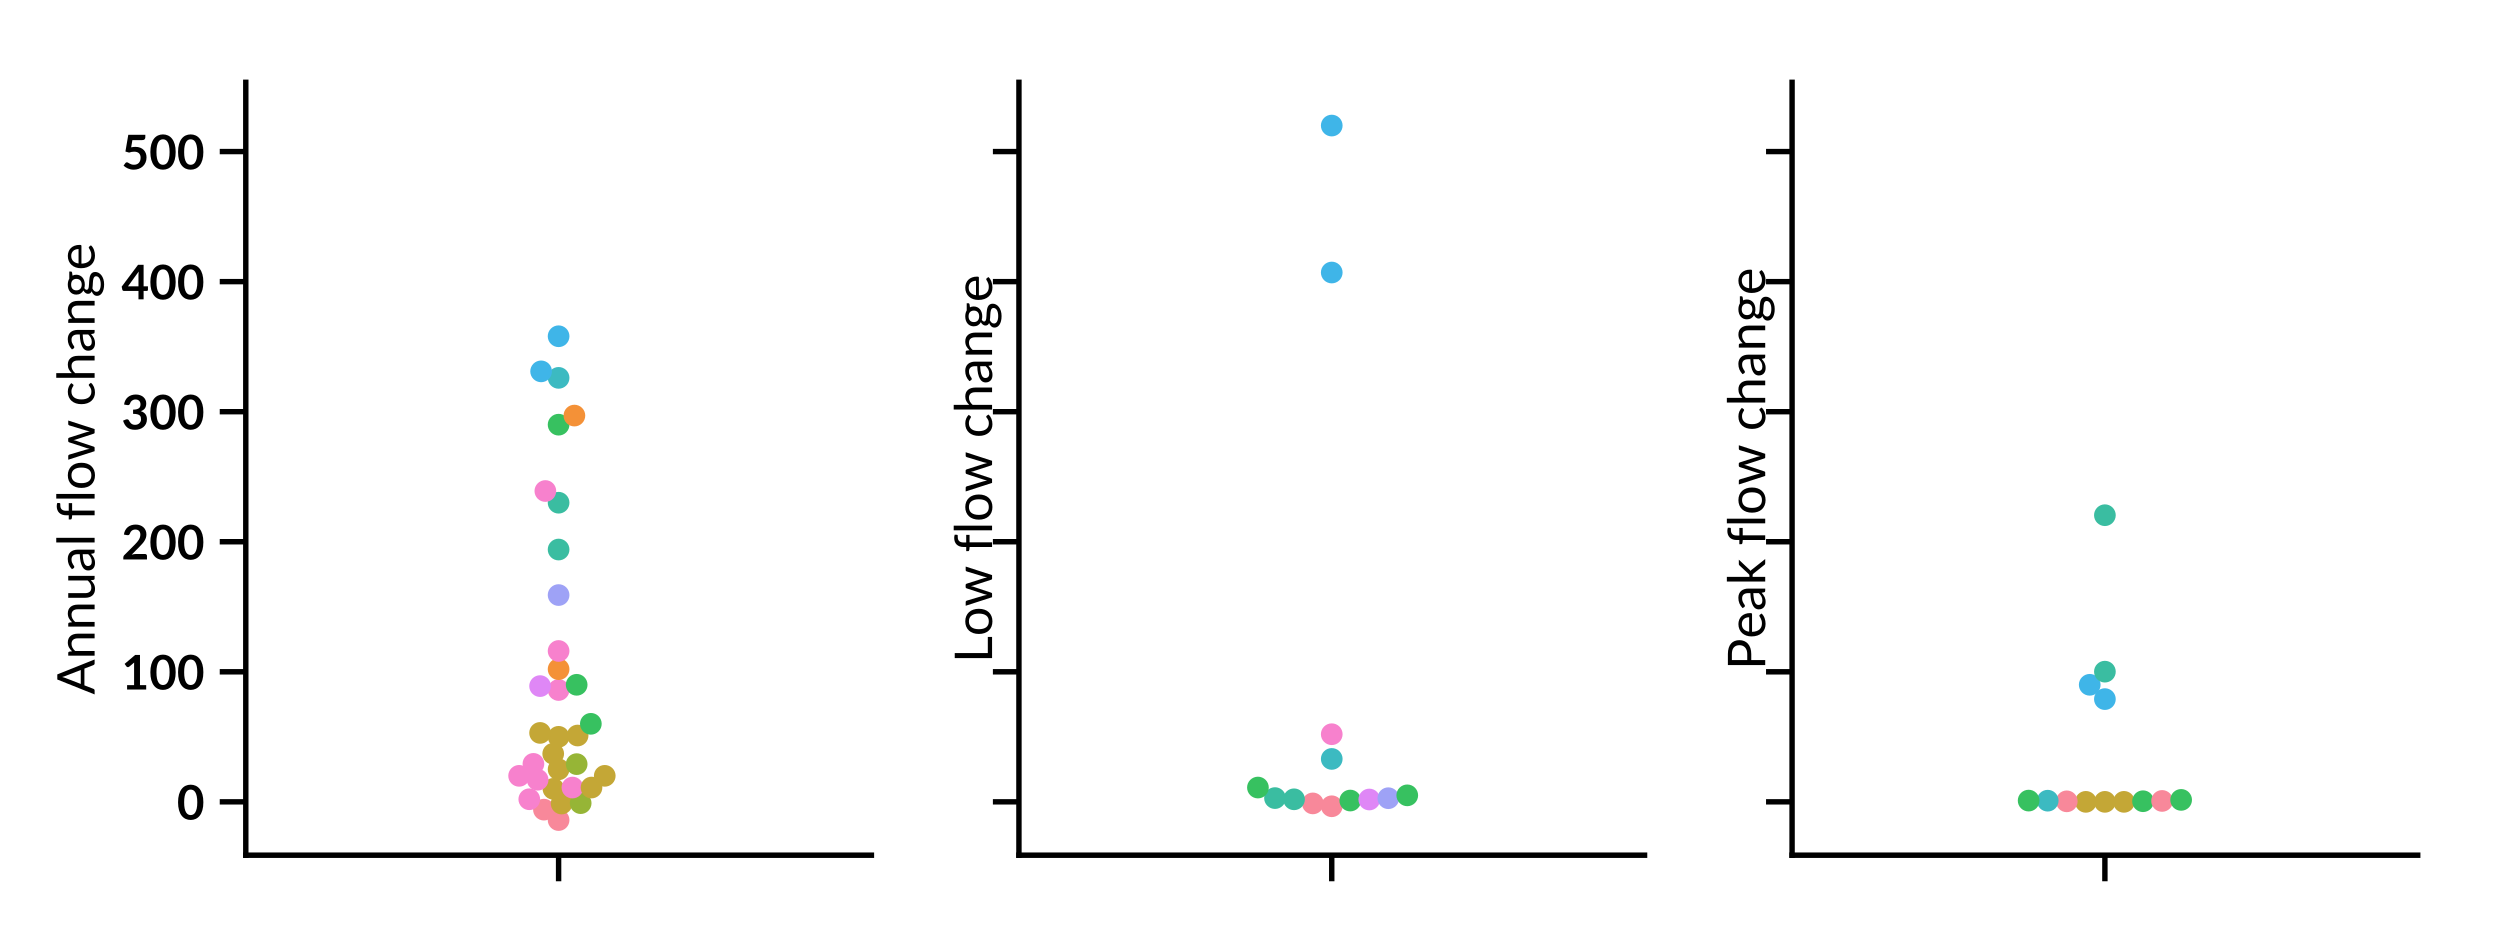 <?xml version="1.0" encoding="utf-8" standalone="no"?>
<!DOCTYPE svg PUBLIC "-//W3C//DTD SVG 1.1//EN"
  "http://www.w3.org/Graphics/SVG/1.1/DTD/svg11.dtd">
<!-- Created with matplotlib (http://matplotlib.org/) -->
<svg height="216pt" version="1.1" viewBox="0 0 576 216" width="576pt" xmlns="http://www.w3.org/2000/svg" xmlns:xlink="http://www.w3.org/1999/xlink">
 <defs>
  <style type="text/css">
*{stroke-linecap:butt;stroke-linejoin:round;}
  </style>
 </defs>
 <g id="figure_1">
  <g id="patch_1">
   <path d="M 0 216 
L 576 216 
L 576 0 
L 0 0 
z
" style="fill:#ffffff;"/>
  </g>
  <g id="axes_1">
   <g id="patch_2">
    <path d="M 56.629 197.04 
L 200.773 197.04 
L 200.773 18.96 
L 56.629 18.96 
z
" style="fill:#ffffff;"/>
   </g>
   <g id="PathCollection_1"/>
   <g id="PathCollection_2"/>
   <g id="PathCollection_3"/>
   <g id="PathCollection_4"/>
   <g id="PathCollection_5"/>
   <g id="PathCollection_6"/>
   <g id="PathCollection_7"/>
   <g id="PathCollection_8"/>
   <g id="PathCollection_9"/>
   <g id="PathCollection_10"/>
   <g id="PathCollection_11"/>
   <g id="matplotlib.axis_1">
    <g id="xtick_1">
     <g id="line2d_1">
      <defs>
       <path d="M 0 0 
L 0 6 
" id="ma301379a9c" style="stroke:#000000;stroke-width:1.25;"/>
      </defs>
      <g>
       <use style="stroke:#000000;stroke-width:1.25;" x="128.701" xlink:href="#ma301379a9c" y="197.04"/>
      </g>
     </g>
    </g>
   </g>
   <g id="matplotlib.axis_2">
    <g id="ytick_1">
     <g id="line2d_2">
      <defs>
       <path d="M 0 0 
L -6 0 
" id="mfb13432b26" style="stroke:#000000;stroke-width:1.25;"/>
      </defs>
      <g>
       <use style="stroke:#000000;stroke-width:1.25;" x="56.629" xlink:href="#mfb13432b26" y="184.746"/>
      </g>
     </g>
     <g id="text_1">
      <!-- 0 -->
      <defs>
       <path d="M 55.5 36.156 
Q 55.5 26.703 53.469 19.719 
Q 51.453 12.75 47.875 8.203 
Q 44.297 3.656 39.422 1.422 
Q 34.547 -0.797 28.906 -0.797 
Q 23.25 -0.797 18.422 1.422 
Q 13.594 3.656 10.047 8.203 
Q 6.5 12.75 4.5 19.719 
Q 2.5 26.703 2.5 36.156 
Q 2.5 45.656 4.5 52.594 
Q 6.5 59.547 10.047 64.094 
Q 13.594 68.656 18.422 70.875 
Q 23.25 73.094 28.906 73.094 
Q 34.547 73.094 39.422 70.875 
Q 44.297 68.656 47.875 64.094 
Q 51.453 59.547 53.469 52.594 
Q 55.5 45.656 55.5 36.156 
z
M 42.75 36.156 
Q 42.75 44 41.594 49.141 
Q 40.453 54.297 38.516 57.344 
Q 36.594 60.406 34.094 61.625 
Q 31.594 62.844 28.906 62.844 
Q 26.25 62.844 23.766 61.625 
Q 21.297 60.406 19.391 57.344 
Q 17.5 54.297 16.375 49.141 
Q 15.25 44 15.25 36.156 
Q 15.25 28.297 16.375 23.141 
Q 17.5 18 19.391 14.953 
Q 21.297 11.906 23.766 10.672 
Q 26.25 9.453 28.906 9.453 
Q 31.594 9.453 34.094 10.672 
Q 36.594 11.906 38.516 14.953 
Q 40.453 18 41.594 23.141 
Q 42.75 28.297 42.75 36.156 
z
" id="Lato-Bold-30"/>
      </defs>
      <g transform="translate(40.749 188.832)scale(0.11 -0.11)">
       <use xlink:href="#Lato-Bold-30"/>
      </g>
     </g>
    </g>
    <g id="ytick_2">
     <g id="line2d_3">
      <g>
       <use style="stroke:#000000;stroke-width:1.25;" x="56.629" xlink:href="#mfb13432b26" y="154.781"/>
      </g>
     </g>
     <g id="text_2">
      <!-- 100 -->
      <defs>
       <path d="M 11.75 9.25 
L 26.406 9.25 
L 26.406 51.406 
Q 26.406 53.844 26.547 56.547 
L 16.156 47.844 
Q 15.25 47.156 14.375 46.969 
Q 13.5 46.797 12.719 46.938 
Q 11.953 47.094 11.344 47.469 
Q 10.75 47.844 10.453 48.297 
L 6.547 53.656 
L 28.594 72.406 
L 38.75 72.406 
L 38.75 9.25 
L 51.75 9.25 
L 51.75 0 
L 11.75 0 
z
" id="Lato-Bold-31"/>
      </defs>
      <g transform="translate(27.989 158.867)scale(0.11 -0.11)">
       <use xlink:href="#Lato-Bold-31"/>
       <use x="58" xlink:href="#Lato-Bold-30"/>
       <use x="116" xlink:href="#Lato-Bold-30"/>
      </g>
     </g>
    </g>
    <g id="ytick_3">
     <g id="line2d_4">
      <g>
       <use style="stroke:#000000;stroke-width:1.25;" x="56.629" xlink:href="#mfb13432b26" y="124.816"/>
      </g>
     </g>
     <g id="text_3">
      <!-- 200 -->
      <defs>
       <path d="M 29.703 73.094 
Q 34.703 73.094 38.844 71.625 
Q 43 70.156 45.953 67.453 
Q 48.906 64.75 50.547 60.953 
Q 52.203 57.156 52.203 52.5 
Q 52.203 48.5 51.016 45.094 
Q 49.844 41.703 47.875 38.594 
Q 45.906 35.5 43.25 32.594 
Q 40.594 29.703 37.703 26.703 
L 21.344 10.047 
Q 23.75 10.75 26.078 11.125 
Q 28.406 11.5 30.5 11.5 
L 49.047 11.5 
Q 51.047 11.5 52.219 10.375 
Q 53.406 9.25 53.406 7.406 
L 53.406 0 
L 3.797 0 
L 3.797 4.094 
Q 3.797 5.344 4.312 6.719 
Q 4.844 8.094 6 9.203 
L 27.953 31.203 
Q 30.703 34 32.875 36.547 
Q 35.047 39.094 36.5 41.594 
Q 37.953 44.094 38.719 46.672 
Q 39.5 49.25 39.5 52.094 
Q 39.5 54.703 38.75 56.672 
Q 38 58.656 36.625 60 
Q 35.25 61.344 33.328 62.016 
Q 31.406 62.703 29 62.703 
Q 26.797 62.703 24.922 62.078 
Q 23.047 61.453 21.594 60.328 
Q 20.156 59.203 19.156 57.703 
Q 18.156 56.203 17.656 54.406 
Q 16.797 52.094 15.438 51.344 
Q 14.094 50.594 11.547 51 
L 5.047 52.156 
Q 5.797 57.344 7.938 61.266 
Q 10.094 65.203 13.312 67.828 
Q 16.547 70.453 20.719 71.766 
Q 24.906 73.094 29.703 73.094 
z
" id="Lato-Bold-32"/>
      </defs>
      <g transform="translate(27.989 128.902)scale(0.11 -0.11)">
       <use xlink:href="#Lato-Bold-32"/>
       <use x="58" xlink:href="#Lato-Bold-30"/>
       <use x="116" xlink:href="#Lato-Bold-30"/>
      </g>
     </g>
    </g>
    <g id="ytick_4">
     <g id="line2d_5">
      <g>
       <use style="stroke:#000000;stroke-width:1.25;" x="56.629" xlink:href="#mfb13432b26" y="94.851"/>
      </g>
     </g>
     <g id="text_4">
      <!-- 300 -->
      <defs>
       <path d="M 30.047 73.094 
Q 35.047 73.094 39.062 71.672 
Q 43.094 70.25 45.938 67.719 
Q 48.797 65.203 50.312 61.797 
Q 51.844 58.406 51.844 54.453 
Q 51.844 51 51.062 48.375 
Q 50.297 45.75 48.812 43.797 
Q 47.344 41.844 45.219 40.5 
Q 43.094 39.156 40.406 38.25 
Q 46.906 36.203 50.094 32 
Q 53.297 27.797 53.297 21.453 
Q 53.297 16.047 51.297 11.891 
Q 49.297 7.75 45.891 4.922 
Q 42.5 2.094 38.016 0.641 
Q 33.547 -0.797 28.547 -0.797 
Q 23.094 -0.797 19.047 0.453 
Q 15 1.703 12 4.141 
Q 9 6.594 6.891 10.141 
Q 4.797 13.703 3.297 18.344 
L 8.75 20.594 
Q 10.906 21.5 12.781 21.078 
Q 14.656 20.656 15.5 19.047 
Q 16.406 17.297 17.469 15.594 
Q 18.547 13.906 20.047 12.578 
Q 21.547 11.25 23.562 10.422 
Q 25.594 9.594 28.406 9.594 
Q 31.547 9.594 33.891 10.625 
Q 36.25 11.656 37.828 13.297 
Q 39.406 14.953 40.172 16.969 
Q 40.953 19 40.953 21.047 
Q 40.953 23.656 40.391 25.781 
Q 39.844 27.906 38.094 29.406 
Q 36.344 30.906 33.062 31.75 
Q 29.797 32.594 24.297 32.594 
L 24.297 41.406 
Q 28.844 41.453 31.844 42.25 
Q 34.844 43.047 36.625 44.469 
Q 38.406 45.906 39.094 47.906 
Q 39.797 49.906 39.797 52.297 
Q 39.797 57.406 36.938 60.047 
Q 34.094 62.703 29.344 62.703 
Q 27.156 62.703 25.297 62.078 
Q 23.453 61.453 21.969 60.328 
Q 20.5 59.203 19.5 57.703 
Q 18.5 56.203 18 54.406 
Q 17.156 52.094 15.781 51.344 
Q 14.406 50.594 11.906 51 
L 5.406 52.156 
Q 6.156 57.344 8.297 61.266 
Q 10.453 65.203 13.672 67.828 
Q 16.906 70.453 21.078 71.766 
Q 25.25 73.094 30.047 73.094 
z
" id="Lato-Bold-33"/>
      </defs>
      <g transform="translate(27.989 98.938)scale(0.11 -0.11)">
       <use xlink:href="#Lato-Bold-33"/>
       <use x="58" xlink:href="#Lato-Bold-30"/>
       <use x="116" xlink:href="#Lato-Bold-30"/>
      </g>
     </g>
    </g>
    <g id="ytick_5">
     <g id="line2d_6">
      <g>
       <use style="stroke:#000000;stroke-width:1.25;" x="56.629" xlink:href="#mfb13432b26" y="64.886"/>
      </g>
     </g>
     <g id="text_5">
      <!-- 400 -->
      <defs>
       <path d="M 46.344 27.25 
L 55.453 27.25 
L 55.453 20.094 
Q 55.453 19.094 54.797 18.375 
Q 54.156 17.656 52.953 17.656 
L 46.344 17.656 
L 46.344 0 
L 35.594 0 
L 35.594 17.656 
L 5.094 17.656 
Q 3.844 17.656 2.891 18.422 
Q 1.953 19.203 1.703 20.344 
L 0.406 26.594 
L 34.656 72.344 
L 46.344 72.344 
z
M 35.594 50.906 
Q 35.594 54.25 36.047 58.25 
L 13.594 27.25 
L 35.594 27.25 
z
" id="Lato-Bold-34"/>
      </defs>
      <g transform="translate(27.989 68.973)scale(0.11 -0.11)">
       <use xlink:href="#Lato-Bold-34"/>
       <use x="58" xlink:href="#Lato-Bold-30"/>
       <use x="116" xlink:href="#Lato-Bold-30"/>
      </g>
     </g>
    </g>
    <g id="ytick_6">
     <g id="line2d_7">
      <g>
       <use style="stroke:#000000;stroke-width:1.25;" x="56.629" xlink:href="#mfb13432b26" y="34.922"/>
      </g>
     </g>
     <g id="text_6">
      <!-- 500 -->
      <defs>
       <path d="M 49.953 67.047 
Q 49.953 64.406 48.297 62.75 
Q 46.656 61.094 42.703 61.094 
L 22.844 61.094 
L 20.25 46 
Q 25.156 47 29.156 47 
Q 34.844 47 39.188 45.297 
Q 43.547 43.594 46.5 40.594 
Q 49.453 37.594 50.953 33.562 
Q 52.453 29.547 52.453 24.906 
Q 52.453 19.156 50.422 14.406 
Q 48.406 9.656 44.797 6.281 
Q 41.203 2.906 36.266 1.047 
Q 31.344 -0.797 25.547 -0.797 
Q 22.156 -0.797 19.094 -0.094 
Q 16.047 0.594 13.375 1.766 
Q 10.703 2.953 8.422 4.469 
Q 6.156 6 4.344 7.703 
L 8.156 12.953 
Q 9.344 14.656 11.297 14.656 
Q 12.547 14.656 13.844 13.844 
Q 15.156 13.047 16.828 12.094 
Q 18.5 11.156 20.766 10.344 
Q 23.047 9.547 26.25 9.547 
Q 29.656 9.547 32.25 10.641 
Q 34.844 11.75 36.562 13.719 
Q 38.297 15.703 39.172 18.422 
Q 40.047 21.156 40.047 24.344 
Q 40.047 30.25 36.625 33.578 
Q 33.203 36.906 26.5 36.906 
Q 21.344 36.906 15.953 35 
L 8.25 37.203 
L 14.25 72.297 
L 49.953 72.297 
z
" id="Lato-Bold-35"/>
      </defs>
      <g transform="translate(27.989 39.008)scale(0.11 -0.11)">
       <use xlink:href="#Lato-Bold-35"/>
       <use x="58" xlink:href="#Lato-Bold-30"/>
       <use x="116" xlink:href="#Lato-Bold-30"/>
      </g>
     </g>
    </g>
    <g id="text_7">
     <!-- Annual flow change -->
     <defs>
      <path d="M 67.406 0 
L 59.906 0 
Q 58.594 0 57.797 0.641 
Q 57 1.297 56.594 2.297 
L 49.906 19.594 
L 17.75 19.594 
L 11.047 2.297 
Q 10.75 1.406 9.891 0.703 
Q 9.047 0 7.797 0 
L 0.297 0 
L 28.953 71.656 
L 38.75 71.656 
z
M 20.453 26.594 
L 47.203 26.594 
L 35.953 55.75 
Q 35.406 57.047 34.875 58.75 
Q 34.344 60.453 33.797 62.406 
Q 33.297 60.453 32.766 58.719 
Q 32.25 57 31.703 55.703 
z
" id="Lato-Regular-41"/>
      <path d="M 7.047 0 
L 7.047 50.656 
L 12.406 50.656 
Q 14.297 50.656 14.75 48.797 
L 15.453 43.297 
Q 18.75 46.953 22.844 49.203 
Q 26.953 51.453 32.297 51.453 
Q 36.453 51.453 39.625 50.078 
Q 42.797 48.703 44.922 46.172 
Q 47.047 43.656 48.141 40.094 
Q 49.25 36.547 49.25 32.25 
L 49.25 0 
L 40.297 0 
L 40.297 32.25 
Q 40.297 38 37.672 41.172 
Q 35.047 44.344 29.703 44.344 
Q 25.703 44.344 22.266 42.438 
Q 18.844 40.547 16 37.297 
L 16 0 
z
" id="Lato-Regular-6e"/>
      <path d="M 15.453 50.656 
L 15.453 18.344 
Q 15.453 12.594 18.078 9.438 
Q 20.703 6.297 26.094 6.297 
Q 30 6.297 33.453 8.141 
Q 36.906 10 39.797 13.297 
L 39.797 50.656 
L 48.703 50.656 
L 48.703 0 
L 43.406 0 
Q 41.5 0 41 1.844 
L 40.297 7.297 
Q 37 3.656 32.891 1.422 
Q 28.797 -0.797 23.5 -0.797 
Q 19.344 -0.797 16.172 0.578 
Q 13 1.953 10.844 4.453 
Q 8.703 6.953 7.625 10.5 
Q 6.547 14.047 6.547 18.344 
L 6.547 50.656 
z
" id="Lato-Regular-75"/>
      <path d="M 39.25 0 
Q 37.953 0 37.25 0.422 
Q 36.547 0.844 36.156 2.094 
L 35.156 6.844 
Q 33.156 5.047 31.219 3.625 
Q 29.297 2.203 27.219 1.219 
Q 25.156 0.25 22.781 -0.266 
Q 20.406 -0.797 17.5 -0.797 
Q 14.547 -0.797 11.938 0.016 
Q 9.344 0.844 7.422 2.5 
Q 5.5 4.156 4.375 6.672 
Q 3.25 9.203 3.25 12.656 
Q 3.25 15.656 4.891 18.422 
Q 6.547 21.203 10.25 23.344 
Q 13.953 25.5 19.891 26.875 
Q 25.844 28.25 34.5 28.453 
L 34.5 32.406 
Q 34.5 38.297 31.953 41.312 
Q 29.406 44.344 24.5 44.344 
Q 21.203 44.344 18.969 43.516 
Q 16.75 42.703 15.125 41.672 
Q 13.5 40.656 12.328 39.828 
Q 11.156 39 10 39 
Q 9.094 39 8.438 39.469 
Q 7.797 39.953 7.344 40.656 
L 5.75 43.5 
Q 9.953 47.547 14.797 49.547 
Q 19.656 51.547 25.547 51.547 
Q 29.797 51.547 33.094 50.141 
Q 36.406 48.75 38.656 46.25 
Q 40.906 43.75 42.047 40.203 
Q 43.203 36.656 43.203 32.406 
L 43.203 0 
z
M 20.156 5.453 
Q 22.5 5.453 24.453 5.922 
Q 26.406 6.406 28.125 7.281 
Q 29.844 8.156 31.422 9.422 
Q 33 10.703 34.5 12.297 
L 34.5 22.797 
Q 28.344 22.594 24.016 21.812 
Q 19.703 21.047 16.969 19.797 
Q 14.25 18.547 13.016 16.844 
Q 11.797 15.156 11.797 13.047 
Q 11.797 11.047 12.438 9.594 
Q 13.094 8.156 14.219 7.219 
Q 15.344 6.297 16.875 5.875 
Q 18.406 5.453 20.156 5.453 
z
" id="Lato-Regular-61"/>
      <path d="M 16.25 73.656 
L 16.25 0 
L 7.344 0 
L 7.344 73.656 
z
" id="Lato-Regular-6c"/>
      <path id="Lato-Regular-20"/>
      <path d="M 10.344 0 
L 10.344 43.047 
L 4.75 43.703 
Q 3.703 43.953 3.016 44.469 
Q 2.344 45 2.344 46 
L 2.344 49.656 
L 10.344 49.656 
L 10.344 54.547 
Q 10.344 58.906 11.562 62.281 
Q 12.797 65.656 15.062 67.969 
Q 17.344 70.297 20.547 71.5 
Q 23.75 72.703 27.75 72.703 
Q 31.156 72.703 34 71.703 
L 33.797 67.25 
Q 33.703 66.047 32.469 65.938 
Q 31.25 65.844 29.203 65.844 
Q 26.906 65.844 25.031 65.25 
Q 23.156 64.656 21.797 63.297 
Q 20.453 61.953 19.719 59.75 
Q 19 57.547 19 54.297 
L 19 49.656 
L 33.594 49.656 
L 33.594 43.203 
L 19.297 43.203 
L 19.297 0 
z
" id="Lato-Regular-66"/>
      <path d="M 28.406 51.453 
Q 33.953 51.453 38.391 49.594 
Q 42.844 47.75 46 44.344 
Q 49.156 40.953 50.828 36.125 
Q 52.5 31.297 52.5 25.344 
Q 52.5 19.344 50.828 14.547 
Q 49.156 9.75 46 6.344 
Q 42.844 2.953 38.391 1.125 
Q 33.953 -0.703 28.406 -0.703 
Q 22.797 -0.703 18.312 1.125 
Q 13.844 2.953 10.688 6.344 
Q 7.547 9.75 5.875 14.547 
Q 4.203 19.344 4.203 25.344 
Q 4.203 31.297 5.875 36.125 
Q 7.547 40.953 10.688 44.344 
Q 13.844 47.75 18.312 49.594 
Q 22.797 51.453 28.406 51.453 
z
M 28.406 6.25 
Q 35.906 6.25 39.594 11.266 
Q 43.297 16.297 43.297 25.297 
Q 43.297 34.344 39.594 39.391 
Q 35.906 44.453 28.406 44.453 
Q 24.594 44.453 21.766 43.141 
Q 18.953 41.844 17.078 39.391 
Q 15.203 36.953 14.266 33.375 
Q 13.344 29.797 13.344 25.297 
Q 13.344 16.297 17.062 11.266 
Q 20.797 6.25 28.406 6.25 
z
" id="Lato-Regular-6f"/>
      <path d="M 1.656 50.656 
L 8.656 50.656 
Q 9.703 50.656 10.422 50.094 
Q 11.156 49.547 11.406 48.797 
L 21.094 16.203 
Q 21.5 14.453 21.844 12.766 
Q 22.203 11.094 22.453 9.453 
Q 22.844 11.094 23.344 12.766 
Q 23.844 14.453 24.406 16.203 
L 35.094 49 
Q 35.344 49.75 35.969 50.25 
Q 36.594 50.75 37.5 50.75 
L 41.406 50.75 
Q 42.406 50.75 43.047 50.25 
Q 43.703 49.75 43.953 49 
L 54.406 16.203 
Q 54.906 14.453 55.344 12.75 
Q 55.797 11.047 56.203 9.406 
Q 56.5 11.047 56.875 12.719 
Q 57.25 14.406 57.703 16.203 
L 67.594 48.797 
Q 67.844 49.594 68.547 50.125 
Q 69.25 50.656 70.203 50.656 
L 76.906 50.656 
L 60.5 0 
L 53.453 0 
Q 52.156 0 51.656 1.703 
L 40.453 36.047 
Q 40.047 37.203 39.797 38.375 
Q 39.547 39.547 39.297 40.703 
Q 39.047 39.547 38.766 38.344 
Q 38.5 37.156 38.156 36 
L 26.75 1.703 
Q 26.297 0 24.75 0 
L 18.047 0 
z
" id="Lato-Regular-77"/>
      <path d="M 42.297 41.656 
Q 41.906 41.094 41.5 40.797 
Q 41.094 40.5 40.406 40.5 
Q 39.656 40.5 38.75 41.125 
Q 37.844 41.75 36.516 42.5 
Q 35.203 43.25 33.266 43.875 
Q 31.344 44.5 28.547 44.5 
Q 24.797 44.5 21.938 43.172 
Q 19.094 41.844 17.172 39.344 
Q 15.25 36.844 14.266 33.297 
Q 13.297 29.75 13.297 25.344 
Q 13.297 20.75 14.344 17.172 
Q 15.406 13.594 17.328 11.172 
Q 19.25 8.75 21.969 7.469 
Q 24.703 6.203 28.094 6.203 
Q 31.344 6.203 33.438 6.969 
Q 35.547 7.75 36.922 8.703 
Q 38.297 9.656 39.219 10.422 
Q 40.156 11.203 41.047 11.203 
Q 42.156 11.203 42.75 10.344 
L 45.25 7.094 
Q 43.594 5.047 41.5 3.594 
Q 39.406 2.156 36.969 1.172 
Q 34.547 0.203 31.891 -0.25 
Q 29.25 -0.703 26.5 -0.703 
Q 21.75 -0.703 17.672 1.047 
Q 13.594 2.797 10.594 6.125 
Q 7.594 9.453 5.891 14.297 
Q 4.203 19.156 4.203 25.344 
Q 4.203 31 5.766 35.797 
Q 7.344 40.594 10.375 44.062 
Q 13.406 47.547 17.828 49.5 
Q 22.25 51.453 28 51.453 
Q 33.344 51.453 37.422 49.719 
Q 41.5 48 44.656 44.844 
z
" id="Lato-Regular-63"/>
      <path d="M 7.047 0 
L 7.047 73.656 
L 16 73.656 
L 16 43.844 
Q 19.25 47.297 23.203 49.375 
Q 27.156 51.453 32.297 51.453 
Q 36.453 51.453 39.625 50.078 
Q 42.797 48.703 44.922 46.172 
Q 47.047 43.656 48.141 40.094 
Q 49.25 36.547 49.25 32.25 
L 49.25 0 
L 40.297 0 
L 40.297 32.25 
Q 40.297 38 37.672 41.172 
Q 35.047 44.344 29.703 44.344 
Q 25.703 44.344 22.266 42.438 
Q 18.844 40.547 16 37.297 
L 16 0 
z
" id="Lato-Regular-68"/>
      <path d="M 24.703 51.5 
Q 28 51.5 30.844 50.766 
Q 33.703 50.047 36.047 48.656 
L 49.797 48.656 
L 49.797 45.344 
Q 49.797 43.703 47.703 43.25 
L 41.953 42.453 
Q 43.656 39.203 43.656 35.203 
Q 43.656 31.5 42.219 28.469 
Q 40.797 25.453 38.297 23.297 
Q 35.797 21.156 32.297 20 
Q 28.797 18.844 24.703 18.844 
Q 21.094 18.844 17.953 19.703 
Q 16.344 18.703 15.516 17.547 
Q 14.703 16.406 14.703 15.297 
Q 14.703 13.5 16.172 12.578 
Q 17.656 11.656 20.047 11.25 
Q 22.453 10.844 25.516 10.75 
Q 28.594 10.656 31.812 10.422 
Q 35.047 10.203 38.125 9.641 
Q 41.203 9.094 43.594 7.844 
Q 46 6.594 47.469 4.391 
Q 48.953 2.203 48.953 -1.297 
Q 48.953 -4.547 47.328 -7.594 
Q 45.703 -10.656 42.641 -13.031 
Q 39.594 -15.406 35.172 -16.828 
Q 30.75 -18.25 25.203 -18.25 
Q 19.656 -18.25 15.5 -17.141 
Q 11.344 -16.047 8.594 -14.188 
Q 5.844 -12.344 4.469 -9.922 
Q 3.094 -7.5 3.094 -4.844 
Q 3.094 -1.094 5.438 1.5 
Q 7.797 4.094 11.844 5.656 
Q 9.594 6.656 8.297 8.328 
Q 7 10 7 12.844 
Q 7 13.953 7.391 15.125 
Q 7.797 16.297 8.625 17.438 
Q 9.453 18.594 10.641 19.641 
Q 11.844 20.703 13.453 21.5 
Q 9.703 23.594 7.594 27.094 
Q 5.5 30.594 5.5 35.203 
Q 5.5 38.906 6.922 41.922 
Q 8.344 44.953 10.891 47.078 
Q 13.453 49.203 16.969 50.344 
Q 20.5 51.5 24.703 51.5 
z
M 40.75 -2.75 
Q 40.75 -0.906 39.703 0.25 
Q 38.656 1.406 36.875 2.047 
Q 35.094 2.703 32.75 2.969 
Q 30.406 3.25 27.781 3.391 
Q 25.156 3.547 22.453 3.688 
Q 19.75 3.844 17.25 4.203 
Q 14.453 2.906 12.672 0.953 
Q 10.906 -1 10.906 -3.703 
Q 10.906 -5.406 11.781 -6.875 
Q 12.656 -8.344 14.453 -9.422 
Q 16.25 -10.5 18.969 -11.125 
Q 21.703 -11.75 25.406 -11.75 
Q 29 -11.75 31.844 -11.094 
Q 34.703 -10.453 36.672 -9.25 
Q 38.656 -8.047 39.703 -6.391 
Q 40.75 -4.75 40.75 -2.75 
z
M 24.703 24.75 
Q 27.406 24.75 29.453 25.5 
Q 31.5 26.25 32.891 27.594 
Q 34.297 28.953 35 30.828 
Q 35.703 32.703 35.703 34.953 
Q 35.703 39.594 32.875 42.344 
Q 30.047 45.094 24.703 45.094 
Q 19.297 45.094 16.469 42.344 
Q 13.656 39.594 13.656 34.953 
Q 13.656 32.703 14.375 30.828 
Q 15.094 28.953 16.5 27.594 
Q 17.906 26.25 19.953 25.5 
Q 22 24.75 24.703 24.75 
z
" id="Lato-Regular-67"/>
      <path d="M 27.797 51.453 
Q 32.344 51.453 36.219 49.922 
Q 40.094 48.406 42.922 45.531 
Q 45.75 42.656 47.344 38.422 
Q 48.953 34.203 48.953 28.797 
Q 48.953 26.703 48.5 26 
Q 48.047 25.297 46.797 25.297 
L 12.953 25.297 
Q 13.047 20.5 14.25 16.953 
Q 15.453 13.406 17.547 11.031 
Q 19.656 8.656 22.547 7.469 
Q 25.453 6.297 29.047 6.297 
Q 32.406 6.297 34.828 7.062 
Q 37.25 7.844 39 8.75 
Q 40.75 9.656 41.922 10.422 
Q 43.094 11.203 43.953 11.203 
Q 45.047 11.203 45.656 10.344 
L 48.156 7.094 
Q 46.5 5.094 44.203 3.625 
Q 41.906 2.156 39.281 1.203 
Q 36.656 0.25 33.844 -0.219 
Q 31.047 -0.703 28.297 -0.703 
Q 23.047 -0.703 18.625 1.062 
Q 14.203 2.844 10.969 6.266 
Q 7.75 9.703 5.953 14.75 
Q 4.156 19.797 4.156 26.344 
Q 4.156 31.656 5.781 36.25 
Q 7.406 40.844 10.453 44.219 
Q 13.5 47.594 17.891 49.516 
Q 22.297 51.453 27.797 51.453 
z
M 28 44.906 
Q 21.547 44.906 17.844 41.172 
Q 14.156 37.453 13.25 30.844 
L 40.953 30.844 
Q 40.953 33.953 40.078 36.516 
Q 39.203 39.094 37.516 40.969 
Q 35.844 42.844 33.438 43.875 
Q 31.047 44.906 28 44.906 
z
" id="Lato-Regular-65"/>
     </defs>
     <g transform="translate(21.799 160.034)rotate(-90)scale(0.12 -0.12)">
      <use xlink:href="#Lato-Regular-41"/>
      <use x="67.7" xlink:href="#Lato-Regular-6e"/>
      <use x="123.5" xlink:href="#Lato-Regular-6e"/>
      <use x="179.3" xlink:href="#Lato-Regular-75"/>
      <use x="235.05" xlink:href="#Lato-Regular-61"/>
      <use x="284.75" xlink:href="#Lato-Regular-6c"/>
      <use x="308.35" xlink:href="#Lato-Regular-20"/>
      <use x="333.95" xlink:href="#Lato-Regular-66"/>
      <use x="369" xlink:href="#Lato-Regular-6c"/>
      <use x="392.6" xlink:href="#Lato-Regular-6f"/>
      <use x="449.3" xlink:href="#Lato-Regular-77"/>
      <use x="527.819" xlink:href="#Lato-Regular-20"/>
      <use x="553.419" xlink:href="#Lato-Regular-63"/>
      <use x="601.169" xlink:href="#Lato-Regular-68"/>
      <use x="656.969" xlink:href="#Lato-Regular-61"/>
      <use x="706.669" xlink:href="#Lato-Regular-6e"/>
      <use x="762.469" xlink:href="#Lato-Regular-67"/>
      <use x="814.469" xlink:href="#Lato-Regular-65"/>
     </g>
    </g>
   </g>
   <g id="patch_3">
    <path d="M 56.629 197.04 
L 56.629 18.96 
" style="fill:none;stroke:#000000;stroke-linecap:square;stroke-linejoin:miter;stroke-width:1.25;"/>
   </g>
   <g id="patch_4">
    <path d="M 56.629 197.04 
L 200.773 197.04 
" style="fill:none;stroke:#000000;stroke-linecap:square;stroke-linejoin:miter;stroke-width:1.25;"/>
   </g>
   <g id="PathCollection_12">
    <defs>
     <path d="M 0 2.5 
C 0.663 2.5 1.299 2.237 1.768 1.768 
C 2.237 1.299 2.5 0.663 2.5 0 
C 2.5 -0.663 2.237 -1.299 1.768 -1.768 
C 1.299 -2.237 0.663 -2.5 0 -2.5 
C -0.663 -2.5 -1.299 -2.237 -1.768 -1.768 
C -2.237 -1.299 -2.5 -0.663 -2.5 0 
C -2.5 0.663 -2.237 1.299 -1.768 1.768 
C -1.299 2.237 -0.663 2.5 0 2.5 
z
" id="C0_0_ad1a021911"/>
    </defs>
    <g clip-path="url(#p93e05102cd)">
     <use style="fill:#f8889a;" x="128.701" xlink:href="#C0_0_ad1a021911" y="188.941"/>
    </g>
    <g clip-path="url(#p93e05102cd)">
     <use style="fill:#f8889a;" x="125.324" xlink:href="#C0_0_ad1a021911" y="186.544"/>
    </g>
    <g clip-path="url(#p93e05102cd)">
     <use style="fill:#c4a736;" x="129.395" xlink:href="#C0_0_ad1a021911" y="185.135"/>
    </g>
    <g clip-path="url(#p93e05102cd)">
     <use style="fill:#96b536;" x="133.787" xlink:href="#C0_0_ad1a021911" y="185.045"/>
    </g>
    <g clip-path="url(#p93e05102cd)">
     <use style="fill:#f781cd;" x="121.947" xlink:href="#C0_0_ad1a021911" y="184.147"/>
    </g>
    <g clip-path="url(#p93e05102cd)">
     <use style="fill:#c4a736;" x="127.511" xlink:href="#C0_0_ad1a021911" y="181.749"/>
    </g>
    <g clip-path="url(#p93e05102cd)">
     <use style="fill:#f781cd;" x="131.89" xlink:href="#C0_0_ad1a021911" y="181.45"/>
    </g>
    <g clip-path="url(#p93e05102cd)">
     <use style="fill:#c4a736;" x="136.283" xlink:href="#C0_0_ad1a021911" y="181.45"/>
    </g>
    <g clip-path="url(#p93e05102cd)">
     <use style="fill:#f781cd;" x="123.87" xlink:href="#C0_0_ad1a021911" y="179.652"/>
    </g>
    <g clip-path="url(#p93e05102cd)">
     <use style="fill:#f781cd;" x="119.605" xlink:href="#C0_0_ad1a021911" y="178.753"/>
    </g>
    <g clip-path="url(#p93e05102cd)">
     <use style="fill:#c4a736;" x="139.334" xlink:href="#C0_0_ad1a021911" y="178.753"/>
    </g>
    <g clip-path="url(#p93e05102cd)">
     <use style="fill:#c4a736;" x="128.701" xlink:href="#C0_0_ad1a021911" y="177.255"/>
    </g>
    <g clip-path="url(#p93e05102cd)">
     <use style="fill:#96b536;" x="132.863" xlink:href="#C0_0_ad1a021911" y="176.056"/>
    </g>
    <g clip-path="url(#p93e05102cd)">
     <use style="fill:#f781cd;" x="122.9" xlink:href="#C0_0_ad1a021911" y="175.996"/>
    </g>
    <g clip-path="url(#p93e05102cd)">
     <use style="fill:#c4a736;" x="127.461" xlink:href="#C0_0_ad1a021911" y="173.659"/>
    </g>
    <g clip-path="url(#p93e05102cd)">
     <use style="fill:#c4a736;" x="128.701" xlink:href="#C0_0_ad1a021911" y="169.763"/>
    </g>
    <g clip-path="url(#p93e05102cd)">
     <use style="fill:#c4a736;" x="133.08" xlink:href="#C0_0_ad1a021911" y="169.464"/>
    </g>
    <g clip-path="url(#p93e05102cd)">
     <use style="fill:#c4a736;" x="124.436" xlink:href="#C0_0_ad1a021911" y="168.864"/>
    </g>
    <g clip-path="url(#p93e05102cd)">
     <use style="fill:#37c160;" x="136.131" xlink:href="#C0_0_ad1a021911" y="166.767"/>
    </g>
    <g clip-path="url(#p93e05102cd)">
     <use style="fill:#f781cd;" x="128.701" xlink:href="#C0_0_ad1a021911" y="158.976"/>
    </g>
    <g clip-path="url(#p93e05102cd)">
     <use style="fill:#df87f6;" x="124.436" xlink:href="#C0_0_ad1a021911" y="158.077"/>
    </g>
    <g clip-path="url(#p93e05102cd)">
     <use style="fill:#37c160;" x="132.863" xlink:href="#C0_0_ad1a021911" y="157.777"/>
    </g>
    <g clip-path="url(#p93e05102cd)">
     <use style="fill:#f49137;" x="128.701" xlink:href="#C0_0_ad1a021911" y="154.182"/>
    </g>
    <g clip-path="url(#p93e05102cd)">
     <use style="fill:#f781cd;" x="128.701" xlink:href="#C0_0_ad1a021911" y="149.987"/>
    </g>
    <g clip-path="url(#p93e05102cd)">
     <use style="fill:#9ea2f6;" x="128.701" xlink:href="#C0_0_ad1a021911" y="137.102"/>
    </g>
    <g clip-path="url(#p93e05102cd)">
     <use style="fill:#3abda1;" x="128.701" xlink:href="#C0_0_ad1a021911" y="126.614"/>
    </g>
    <g clip-path="url(#p93e05102cd)">
     <use style="fill:#3abda1;" x="128.701" xlink:href="#C0_0_ad1a021911" y="115.827"/>
    </g>
    <g clip-path="url(#p93e05102cd)">
     <use style="fill:#f781cd;" x="125.65" xlink:href="#C0_0_ad1a021911" y="113.13"/>
    </g>
    <g clip-path="url(#p93e05102cd)">
     <use style="fill:#37c160;" x="128.701" xlink:href="#C0_0_ad1a021911" y="97.848"/>
    </g>
    <g clip-path="url(#p93e05102cd)">
     <use style="fill:#f49137;" x="132.342" xlink:href="#C0_0_ad1a021911" y="95.75"/>
    </g>
    <g clip-path="url(#p93e05102cd)">
     <use style="fill:#3cbac1;" x="128.701" xlink:href="#C0_0_ad1a021911" y="87.06"/>
    </g>
    <g clip-path="url(#p93e05102cd)">
     <use style="fill:#3fb5e8;" x="124.674" xlink:href="#C0_0_ad1a021911" y="85.562"/>
    </g>
    <g clip-path="url(#p93e05102cd)">
     <use style="fill:#3fb5e8;" x="128.701" xlink:href="#C0_0_ad1a021911" y="77.472"/>
    </g>
   </g>
  </g>
  <g id="axes_2">
   <g id="patch_5">
    <path d="M 234.762 197.04 
L 378.907 197.04 
L 378.907 18.96 
L 234.762 18.96 
z
" style="fill:#ffffff;"/>
   </g>
   <g id="PathCollection_13"/>
   <g id="PathCollection_14"/>
   <g id="PathCollection_15"/>
   <g id="PathCollection_16"/>
   <g id="PathCollection_17"/>
   <g id="PathCollection_18"/>
   <g id="PathCollection_19"/>
   <g id="PathCollection_20"/>
   <g id="PathCollection_21"/>
   <g id="PathCollection_22"/>
   <g id="PathCollection_23"/>
   <g id="matplotlib.axis_3">
    <g id="xtick_2">
     <g id="line2d_8">
      <g>
       <use style="stroke:#000000;stroke-width:1.25;" x="306.834" xlink:href="#ma301379a9c" y="197.04"/>
      </g>
     </g>
    </g>
   </g>
   <g id="matplotlib.axis_4">
    <g id="ytick_7">
     <g id="line2d_9">
      <g>
       <use style="stroke:#000000;stroke-width:1.25;" x="234.762" xlink:href="#mfb13432b26" y="184.746"/>
      </g>
     </g>
    </g>
    <g id="ytick_8">
     <g id="line2d_10">
      <g>
       <use style="stroke:#000000;stroke-width:1.25;" x="234.762" xlink:href="#mfb13432b26" y="154.781"/>
      </g>
     </g>
    </g>
    <g id="ytick_9">
     <g id="line2d_11">
      <g>
       <use style="stroke:#000000;stroke-width:1.25;" x="234.762" xlink:href="#mfb13432b26" y="124.816"/>
      </g>
     </g>
    </g>
    <g id="ytick_10">
     <g id="line2d_12">
      <g>
       <use style="stroke:#000000;stroke-width:1.25;" x="234.762" xlink:href="#mfb13432b26" y="94.851"/>
      </g>
     </g>
    </g>
    <g id="ytick_11">
     <g id="line2d_13">
      <g>
       <use style="stroke:#000000;stroke-width:1.25;" x="234.762" xlink:href="#mfb13432b26" y="64.886"/>
      </g>
     </g>
    </g>
    <g id="ytick_12">
     <g id="line2d_14">
      <g>
       <use style="stroke:#000000;stroke-width:1.25;" x="234.762" xlink:href="#mfb13432b26" y="34.922"/>
      </g>
     </g>
    </g>
    <g id="text_8">
     <!-- Low flow change -->
     <defs>
      <path d="M 18.797 8.156 
L 49.797 8.156 
L 49.797 0 
L 9.156 0 
L 9.156 71.656 
L 18.797 71.656 
z
" id="Lato-Regular-4c"/>
     </defs>
     <g transform="translate(228.572 152.724)rotate(-90)scale(0.12 -0.12)">
      <use xlink:href="#Lato-Regular-4c"/>
      <use x="51.303" xlink:href="#Lato-Regular-6f"/>
      <use x="108.003" xlink:href="#Lato-Regular-77"/>
      <use x="186.522" xlink:href="#Lato-Regular-20"/>
      <use x="212.122" xlink:href="#Lato-Regular-66"/>
      <use x="247.172" xlink:href="#Lato-Regular-6c"/>
      <use x="270.772" xlink:href="#Lato-Regular-6f"/>
      <use x="327.472" xlink:href="#Lato-Regular-77"/>
      <use x="405.991" xlink:href="#Lato-Regular-20"/>
      <use x="431.591" xlink:href="#Lato-Regular-63"/>
      <use x="479.341" xlink:href="#Lato-Regular-68"/>
      <use x="535.141" xlink:href="#Lato-Regular-61"/>
      <use x="584.841" xlink:href="#Lato-Regular-6e"/>
      <use x="640.641" xlink:href="#Lato-Regular-67"/>
      <use x="692.641" xlink:href="#Lato-Regular-65"/>
     </g>
    </g>
   </g>
   <g id="patch_6">
    <path d="M 234.762 197.04 
L 234.762 18.96 
" style="fill:none;stroke:#000000;stroke-linecap:square;stroke-linejoin:miter;stroke-width:1.25;"/>
   </g>
   <g id="patch_7">
    <path d="M 234.762 197.04 
L 378.907 197.04 
" style="fill:none;stroke:#000000;stroke-linecap:square;stroke-linejoin:miter;stroke-width:1.25;"/>
   </g>
   <g id="PathCollection_24">
    <defs>
     <path d="M 0 2.5 
C 0.663 2.5 1.299 2.237 1.768 1.768 
C 2.237 1.299 2.5 0.663 2.5 0 
C 2.5 -0.663 2.237 -1.299 1.768 -1.768 
C 1.299 -2.237 0.663 -2.5 0 -2.5 
C -0.663 -2.5 -1.299 -2.237 -1.768 -1.768 
C -2.237 -1.299 -2.5 -0.663 -2.5 0 
C -2.5 0.663 -2.237 1.299 -1.768 1.768 
C -1.299 2.237 -0.663 2.5 0 2.5 
z
" id="C1_0_77012cdc36"/>
    </defs>
    <g clip-path="url(#p9c30081f17)">
     <use style="fill:#f8889a;" x="306.834" xlink:href="#C1_0_77012cdc36" y="185.765"/>
    </g>
    <g clip-path="url(#p9c30081f17)">
     <use style="fill:#f8889a;" x="302.474" xlink:href="#C1_0_77012cdc36" y="185.105"/>
    </g>
    <g clip-path="url(#p9c30081f17)">
     <use style="fill:#37c160;" x="311.097" xlink:href="#C1_0_77012cdc36" y="184.446"/>
    </g>
    <g clip-path="url(#p9c30081f17)">
     <use style="fill:#df87f6;" x="315.485" xlink:href="#C1_0_77012cdc36" y="184.206"/>
    </g>
    <g clip-path="url(#p9c30081f17)">
     <use style="fill:#3abda1;" x="298.148" xlink:href="#C1_0_77012cdc36" y="184.158"/>
    </g>
    <g clip-path="url(#p9c30081f17)">
     <use style="fill:#9ea2f6;" x="319.872" xlink:href="#C1_0_77012cdc36" y="183.907"/>
    </g>
    <g clip-path="url(#p9c30081f17)">
     <use style="fill:#3abda1;" x="293.76" xlink:href="#C1_0_77012cdc36" y="183.88"/>
    </g>
    <g clip-path="url(#p9c30081f17)">
     <use style="fill:#37c160;" x="324.233" xlink:href="#C1_0_77012cdc36" y="183.248"/>
    </g>
    <g clip-path="url(#p9c30081f17)">
     <use style="fill:#37c160;" x="289.829" xlink:href="#C1_0_77012cdc36" y="181.45"/>
    </g>
    <g clip-path="url(#p9c30081f17)">
     <use style="fill:#3cbac1;" x="306.834" xlink:href="#C1_0_77012cdc36" y="174.857"/>
    </g>
    <g clip-path="url(#p9c30081f17)">
     <use style="fill:#f781cd;" x="306.834" xlink:href="#C1_0_77012cdc36" y="169.164"/>
    </g>
    <g clip-path="url(#p9c30081f17)">
     <use style="fill:#3fb5e8;" x="306.834" xlink:href="#C1_0_77012cdc36" y="62.789"/>
    </g>
    <g clip-path="url(#p9c30081f17)">
     <use style="fill:#3fb5e8;" x="306.834" xlink:href="#C1_0_77012cdc36" y="28.929"/>
    </g>
   </g>
  </g>
  <g id="axes_3">
   <g id="patch_8">
    <path d="M 412.895 197.04 
L 557.04 197.04 
L 557.04 18.96 
L 412.895 18.96 
z
" style="fill:#ffffff;"/>
   </g>
   <g id="PathCollection_25"/>
   <g id="PathCollection_26"/>
   <g id="PathCollection_27"/>
   <g id="PathCollection_28"/>
   <g id="PathCollection_29"/>
   <g id="PathCollection_30"/>
   <g id="PathCollection_31"/>
   <g id="PathCollection_32"/>
   <g id="PathCollection_33"/>
   <g id="PathCollection_34"/>
   <g id="PathCollection_35"/>
   <g id="matplotlib.axis_5">
    <g id="xtick_3">
     <g id="line2d_15">
      <g>
       <use style="stroke:#000000;stroke-width:1.25;" x="484.968" xlink:href="#ma301379a9c" y="197.04"/>
      </g>
     </g>
    </g>
   </g>
   <g id="matplotlib.axis_6">
    <g id="ytick_13">
     <g id="line2d_16">
      <g>
       <use style="stroke:#000000;stroke-width:1.25;" x="412.895" xlink:href="#mfb13432b26" y="184.746"/>
      </g>
     </g>
    </g>
    <g id="ytick_14">
     <g id="line2d_17">
      <g>
       <use style="stroke:#000000;stroke-width:1.25;" x="412.895" xlink:href="#mfb13432b26" y="154.781"/>
      </g>
     </g>
    </g>
    <g id="ytick_15">
     <g id="line2d_18">
      <g>
       <use style="stroke:#000000;stroke-width:1.25;" x="412.895" xlink:href="#mfb13432b26" y="124.816"/>
      </g>
     </g>
    </g>
    <g id="ytick_16">
     <g id="line2d_19">
      <g>
       <use style="stroke:#000000;stroke-width:1.25;" x="412.895" xlink:href="#mfb13432b26" y="94.851"/>
      </g>
     </g>
    </g>
    <g id="ytick_17">
     <g id="line2d_20">
      <g>
       <use style="stroke:#000000;stroke-width:1.25;" x="412.895" xlink:href="#mfb13432b26" y="64.886"/>
      </g>
     </g>
    </g>
    <g id="ytick_18">
     <g id="line2d_21">
      <g>
       <use style="stroke:#000000;stroke-width:1.25;" x="412.895" xlink:href="#mfb13432b26" y="34.922"/>
      </g>
     </g>
    </g>
    <g id="text_9">
     <!-- Peak flow change -->
     <defs>
      <path d="M 18.797 26.797 
L 18.797 0 
L 9.156 0 
L 9.156 71.656 
L 30.297 71.656 
Q 37.094 71.656 42.125 70.078 
Q 47.156 68.5 50.453 65.594 
Q 53.75 62.703 55.375 58.594 
Q 57 54.5 57 49.453 
Q 57 44.453 55.25 40.297 
Q 53.5 36.156 50.125 33.156 
Q 46.75 30.156 41.766 28.469 
Q 36.797 26.797 30.297 26.797 
z
M 18.797 34.5 
L 30.297 34.5 
Q 34.453 34.5 37.625 35.594 
Q 40.797 36.703 42.969 38.672 
Q 45.156 40.656 46.25 43.406 
Q 47.344 46.156 47.344 49.453 
Q 47.344 56.297 43.125 60.141 
Q 38.906 64 30.297 64 
L 18.797 64 
z
" id="Lato-Regular-50"/>
      <path d="M 16 73.656 
L 16 30.297 
L 18.297 30.297 
Q 19.297 30.297 19.969 30.562 
Q 20.656 30.844 21.406 31.703 
L 37.406 48.844 
Q 38.094 49.703 38.875 50.172 
Q 39.656 50.656 40.953 50.656 
L 49 50.656 
L 30.344 30.797 
Q 29 29.094 27.453 28.156 
Q 28.344 27.547 29.062 26.766 
Q 29.797 26 30.453 25 
L 50.25 0 
L 42.297 0 
Q 41.156 0 40.328 0.375 
Q 39.5 0.75 38.906 1.75 
L 22.25 22.5 
Q 21.5 23.547 20.766 23.875 
Q 20.047 24.203 18.547 24.203 
L 16 24.203 
L 16 0 
L 7.047 0 
L 7.047 73.656 
z
" id="Lato-Regular-6b"/>
     </defs>
     <g transform="translate(406.705 154.332)rotate(-90)scale(0.12 -0.12)">
      <use xlink:href="#Lato-Regular-50"/>
      <use x="60.019" xlink:href="#Lato-Regular-65"/>
      <use x="112.819" xlink:href="#Lato-Regular-61"/>
      <use x="162.519" xlink:href="#Lato-Regular-6b"/>
      <use x="213.319" xlink:href="#Lato-Regular-20"/>
      <use x="238.919" xlink:href="#Lato-Regular-66"/>
      <use x="273.969" xlink:href="#Lato-Regular-6c"/>
      <use x="297.569" xlink:href="#Lato-Regular-6f"/>
      <use x="354.269" xlink:href="#Lato-Regular-77"/>
      <use x="432.788" xlink:href="#Lato-Regular-20"/>
      <use x="458.388" xlink:href="#Lato-Regular-63"/>
      <use x="506.138" xlink:href="#Lato-Regular-68"/>
      <use x="561.938" xlink:href="#Lato-Regular-61"/>
      <use x="611.638" xlink:href="#Lato-Regular-6e"/>
      <use x="667.438" xlink:href="#Lato-Regular-67"/>
      <use x="719.438" xlink:href="#Lato-Regular-65"/>
     </g>
    </g>
   </g>
   <g id="patch_9">
    <path d="M 412.895 197.04 
L 412.895 18.96 
" style="fill:none;stroke:#000000;stroke-linecap:square;stroke-linejoin:miter;stroke-width:1.25;"/>
   </g>
   <g id="patch_10">
    <path d="M 412.895 197.04 
L 557.04 197.04 
" style="fill:none;stroke:#000000;stroke-linecap:square;stroke-linejoin:miter;stroke-width:1.25;"/>
   </g>
   <g id="PathCollection_36">
    <defs>
     <path d="M 0 2.5 
C 0.663 2.5 1.299 2.237 1.768 1.768 
C 2.237 1.299 2.5 0.663 2.5 0 
C 2.5 -0.663 2.237 -1.299 1.768 -1.768 
C 1.299 -2.237 0.663 -2.5 0 -2.5 
C -0.663 -2.5 -1.299 -2.237 -1.768 -1.768 
C -2.237 -1.299 -2.5 -0.663 -2.5 0 
C -2.5 0.663 -2.237 1.299 -1.768 1.768 
C -1.299 2.237 -0.663 2.5 0 2.5 
z
" id="C2_0_a92ed2b5d3"/>
    </defs>
    <g clip-path="url(#pf283d79bf6)">
     <use style="fill:#c4a736;" x="484.968" xlink:href="#C2_0_a92ed2b5d3" y="184.746"/>
    </g>
    <g clip-path="url(#pf283d79bf6)">
     <use style="fill:#c4a736;" x="480.575" xlink:href="#C2_0_a92ed2b5d3" y="184.746"/>
    </g>
    <g clip-path="url(#pf283d79bf6)">
     <use style="fill:#c4a736;" x="489.361" xlink:href="#C2_0_a92ed2b5d3" y="184.746"/>
    </g>
    <g clip-path="url(#pf283d79bf6)">
     <use style="fill:#f8889a;" x="476.183" xlink:href="#C2_0_a92ed2b5d3" y="184.626"/>
    </g>
    <g clip-path="url(#pf283d79bf6)">
     <use style="fill:#37c160;" x="493.752" xlink:href="#C2_0_a92ed2b5d3" y="184.602"/>
    </g>
    <g clip-path="url(#pf283d79bf6)">
     <use style="fill:#f8889a;" x="498.145" xlink:href="#C2_0_a92ed2b5d3" y="184.536"/>
    </g>
    <g clip-path="url(#pf283d79bf6)">
     <use style="fill:#3cbac1;" x="471.791" xlink:href="#C2_0_a92ed2b5d3" y="184.479"/>
    </g>
    <g clip-path="url(#pf283d79bf6)">
     <use style="fill:#37c160;" x="467.398" xlink:href="#C2_0_a92ed2b5d3" y="184.458"/>
    </g>
    <g clip-path="url(#pf283d79bf6)">
     <use style="fill:#37c160;" x="502.534" xlink:href="#C2_0_a92ed2b5d3" y="184.296"/>
    </g>
    <g clip-path="url(#pf283d79bf6)">
     <use style="fill:#3fb5e8;" x="484.968" xlink:href="#C2_0_a92ed2b5d3" y="161.074"/>
    </g>
    <g clip-path="url(#pf283d79bf6)">
     <use style="fill:#3fb5e8;" x="481.472" xlink:href="#C2_0_a92ed2b5d3" y="157.777"/>
    </g>
    <g clip-path="url(#pf283d79bf6)">
     <use style="fill:#3abda1;" x="484.968" xlink:href="#C2_0_a92ed2b5d3" y="154.751"/>
    </g>
    <g clip-path="url(#pf283d79bf6)">
     <use style="fill:#3abda1;" x="484.968" xlink:href="#C2_0_a92ed2b5d3" y="118.703"/>
    </g>
   </g>
  </g>
 </g>
 <defs>
  <clipPath id="p93e05102cd">
   <rect height="178.08" width="144.145" x="56.629" y="18.96"/>
  </clipPath>
  <clipPath id="p9c30081f17">
   <rect height="178.08" width="144.145" x="234.762" y="18.96"/>
  </clipPath>
  <clipPath id="pf283d79bf6">
   <rect height="178.08" width="144.145" x="412.895" y="18.96"/>
  </clipPath>
 </defs>
</svg>
